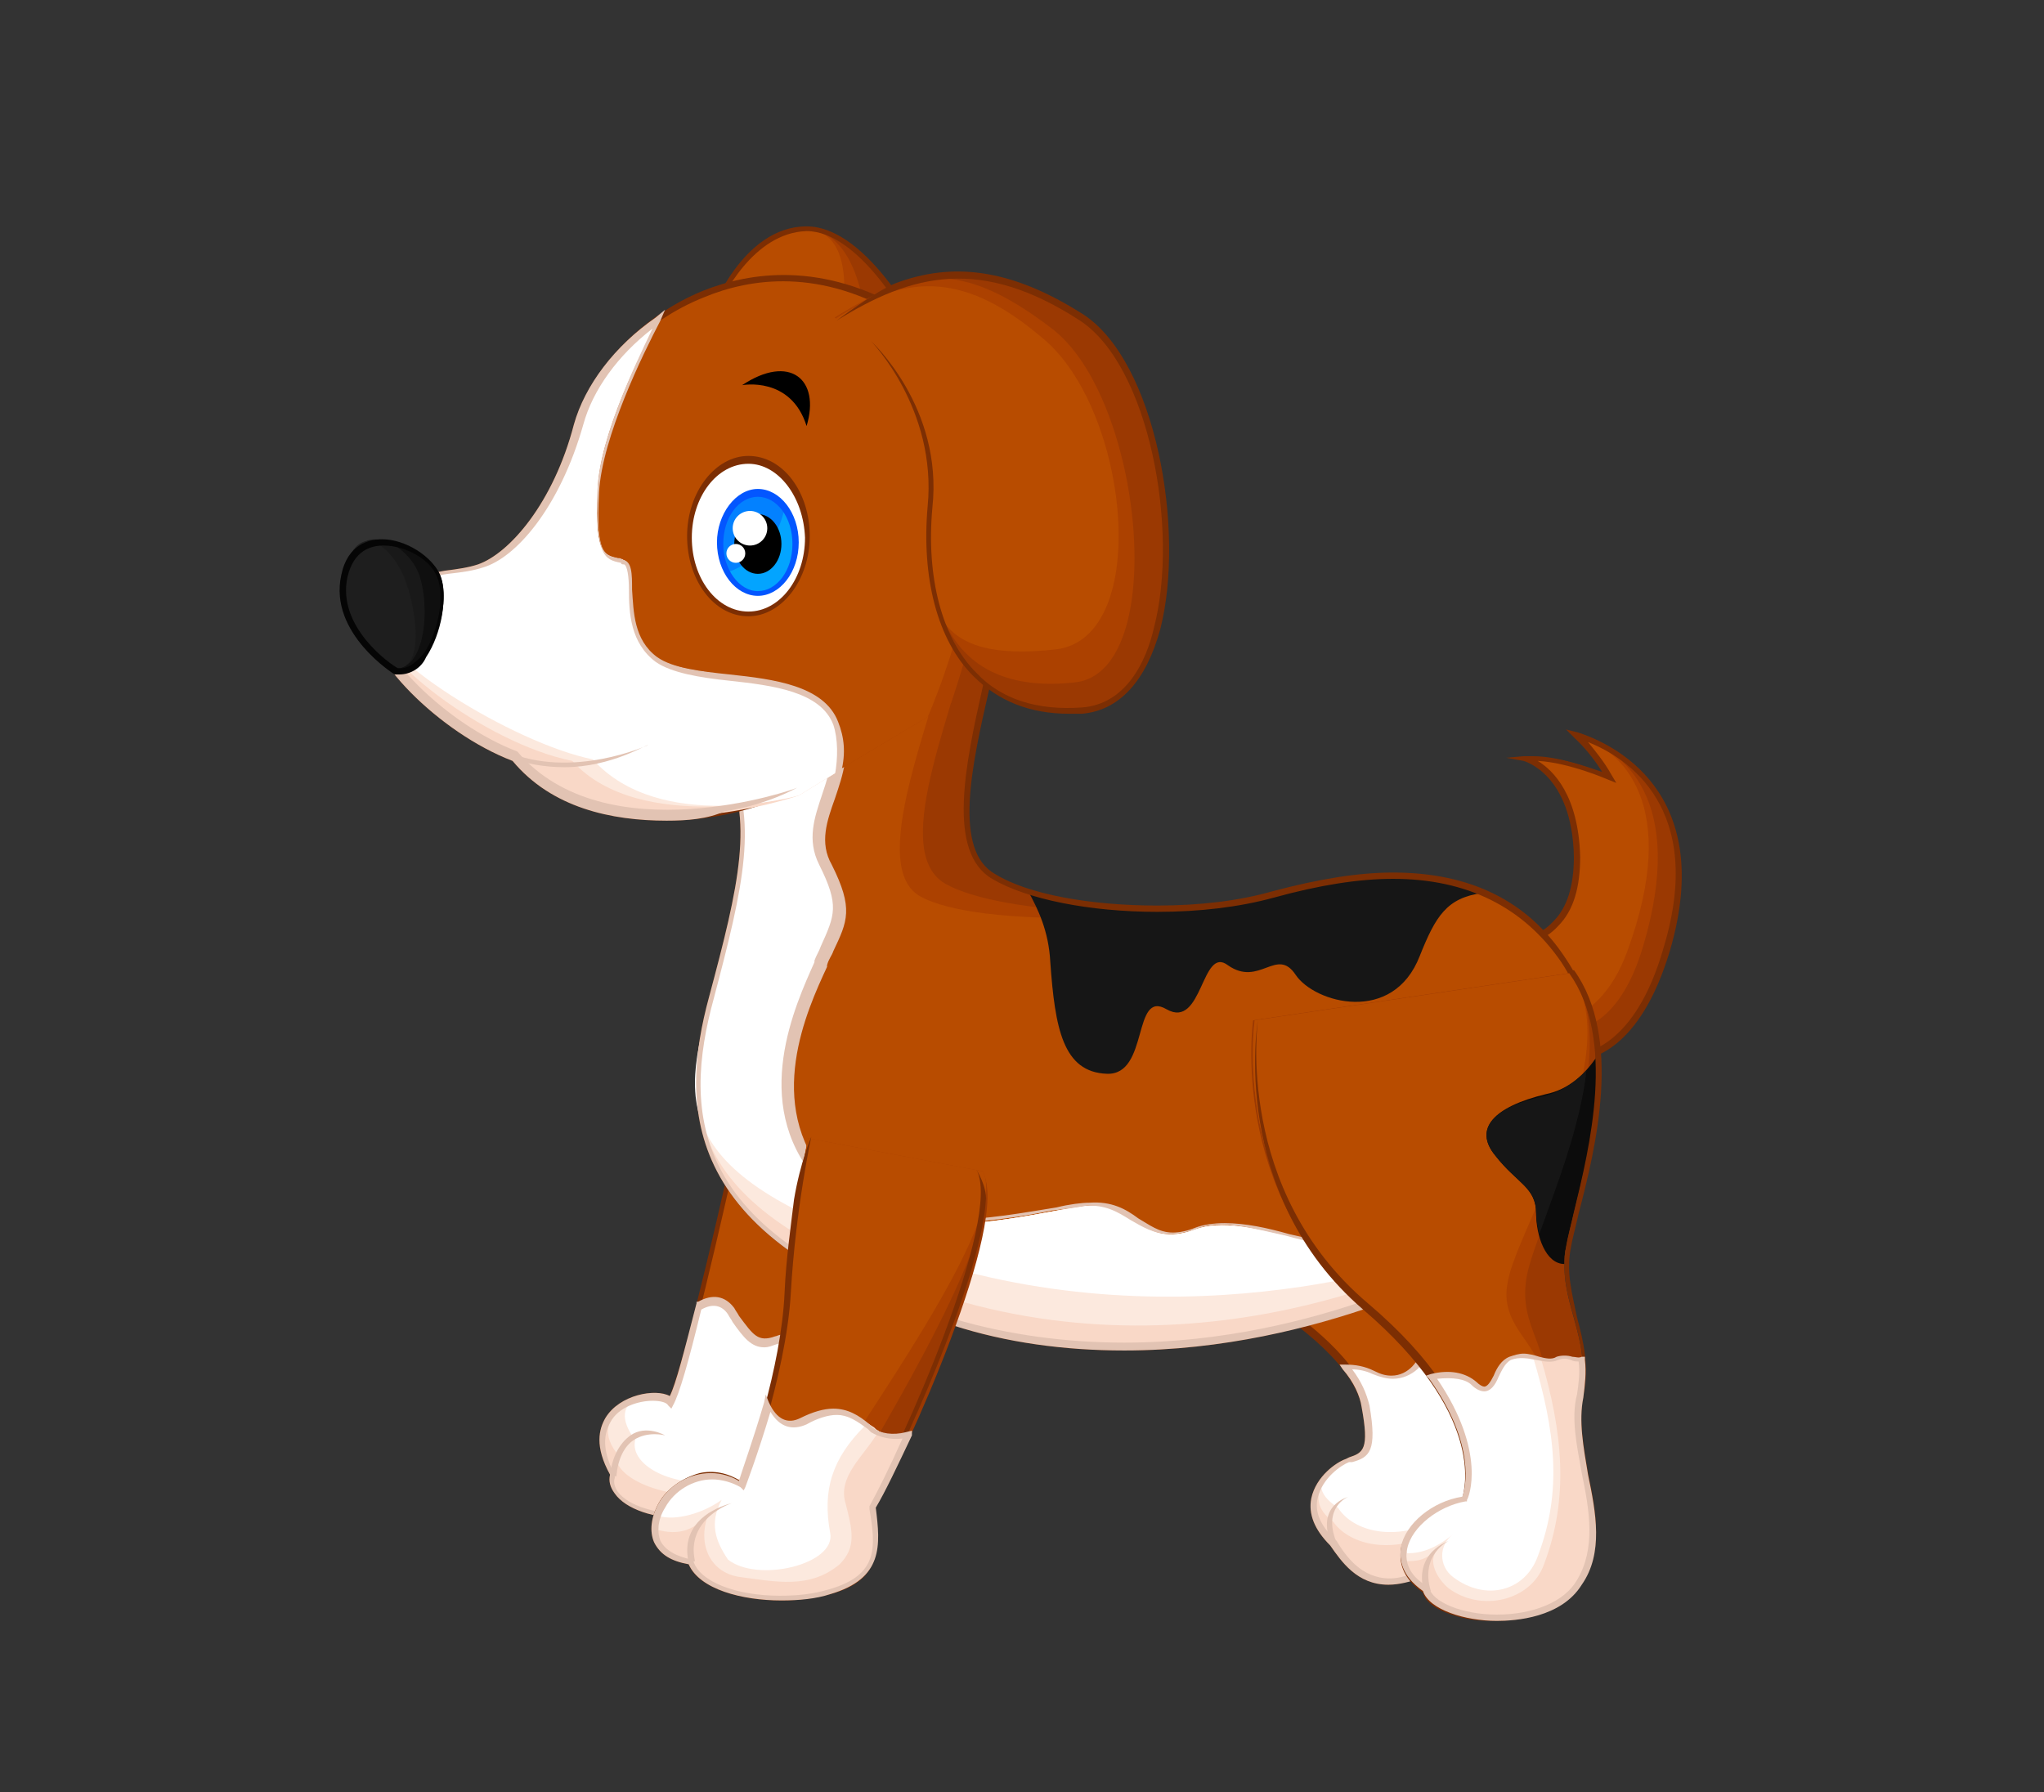 <?xml version="1.0" encoding="utf-8"?>
<!-- Generator: Adobe Illustrator 21.0.2, SVG Export Plug-In . SVG Version: 6.00 Build 0)  -->
<svg version="1.1" id="Слой_1" xmlns="http://www.w3.org/2000/svg" xmlns:xlink="http://www.w3.org/1999/xlink" x="0px" y="0px"
	 viewBox="0 0 130 114" style="enable-background:new 0 0 130 114;" xml:space="preserve">
<rect x="0" y="0" width="130" height="114" fill="#333333" stroke="none"/>
<style type="text/css">
	.st0{fill:#AC4100;}
	.st1{fill:#B84C00;}
	.st2{fill:#7C2E03;}
	.st3{fill:#F9D8C7;}
	.st4{fill:#FCE9DE;}
	.st5{fill:#FFFFFF;}
	.st6{fill:#E2C3B3;}
	.st7{fill:#9B3902;}
	.st8{fill:#161616;}
	.st9{fill:#0C0C0C;}
	.st10{fill:#0F0F0F;}
	.st11{fill:#191919;}
	.st12{fill:#1E1E1E;}
	.st13{fill:#050505;}
	.st14{fill:#03A4FF;}
	.st15{fill:#0381FF;}
	.st16{fill:#0356FF;}
</style>
<g>
	<g>
		<path class="st0" d="M81.4,83.1c0,0,4.9,3.1,5.5,6.2c0.6,3.1-0.1,3.1-1.1,3.5c-1,0.4-3.7,2.6-0.9,5.3c0.8,1.3,2.3,3.4,5.5,2
			c2.1-1,5.5-5.8,3.7-11.5C92.2,82.9,87,78.5,81.4,83.1z"/>
		<path class="st1" d="M81.4,83.1c0,0,4.9,3.1,5.5,6.2c0.6,3.1-0.1,3.1-1.1,3.5c-1,0.4-3.7,2.6-0.9,5.3c0.8,1.3,2.3,3.4,5.5,2
			c2.1-1,5.5-5.8,3.7-11.5C92.2,82.9,87,78.5,81.4,83.1z"/>
		<path class="st2" d="M88.3,100.8L88.3,100.8c-2,0-3-1.5-3.7-2.5c-1-1-1.4-2-1.2-3c0.3-1.4,1.6-2.3,2.2-2.5l0.2-0.1
			c0.9-0.3,1.3-0.5,0.8-3.2c-0.5-3-5.4-6.1-5.4-6.1l-0.2-0.1l0.2-0.2c1.6-1.3,3.2-2,4.8-2c3.9,0,6.9,3.8,8.1,7.5
			c1.8,5.7-1.5,10.7-3.8,11.7C89.7,100.6,89,100.8,88.3,100.8z M81.7,83.1c1,0.7,4.8,3.4,5.4,6.2c0.5,2.9,0,3.3-1.1,3.6L85.8,93
			c-0.5,0.2-1.7,1-2,2.3C83.6,96.2,84,97.1,85,98l0,0c0.6,1,1.6,2.4,3.4,2.4c0.6,0,1.2-0.2,1.9-0.5c2.2-1,5.4-5.8,3.6-11.3
			c-1.2-3.6-4-7.3-7.7-7.3C84.7,81.4,83.2,82,81.7,83.1z"/>
	</g>
	<g>
		<g>
			<path class="st3" d="M94,88.6c-0.5-1.6-1.3-3-2.2-4.2c-0.7,0.2-1.1,0.7-1.2,1.4c-0.1,1.1-1.5,2.5-3.3,1.5
				c-0.6-0.3-1.2-0.4-1.7-0.4c0.6,0.8,1.1,1.6,1.3,2.5c0.6,3.1-0.1,3.1-1.1,3.5c-1,0.4-3.7,2.6-0.9,5.3c0.8,1.3,2.3,3.4,5.5,2
				C92.4,99.2,95.9,94.4,94,88.6z"/>
			<path class="st4" d="M94,88.6c-0.5-1.6-1.3-3-2.2-4.2c-0.7,0.2-1.1,0.7-1.2,1.4c-0.1,1.1-1.5,2.5-3.3,1.5
				c-0.6-0.3-1.2-0.4-1.7-0.4c0.6,0.8,1.1,1.6,1.3,2.5c0.6,3.1-0.1,3.1-1.1,3.5c-1,0.4-3.2,2.3-1,3.9c0.9,1.3,3.4,2.2,6.5,0.7
				C93.4,96.5,95.9,94.4,94,88.6z"/>
			<path class="st5" d="M94,88.6c-0.5-1.6-1.3-3-2.2-4.2c-0.7,0.2-1.1,0.7-1.2,1.4c-0.1,1.1-1.5,2.5-3.3,1.5
				c-0.6-0.3-1.2-0.4-1.7-0.4c0.6,0.8,1.1,1.6,1.3,2.5c0.6,3.1-0.1,3.1-1.1,3.5c-1,0.4-3,1.5-0.7,3c0.8,1.3,3.2,2.3,6.4,0.8
				C93.6,95.8,95.9,94.4,94,88.6z"/>
			<path class="st6" d="M88.3,100.8L88.3,100.8c-2,0-3-1.5-3.7-2.5c-1-1-1.4-2-1.2-3c0.3-1.4,1.6-2.3,2.2-2.5l0.2-0.1
				c0.9-0.3,1.3-0.5,0.8-3.2c-0.1-0.7-0.5-1.6-1.2-2.4l-0.2-0.3l0.4,0c0.6,0,1.2,0.1,1.8,0.4c0.4,0.2,0.7,0.3,1.1,0.3
				c1.1,0,1.8-1,1.9-1.7c0.1-0.8,0.6-1.4,1.3-1.5l0.1,0l0.1,0.1c1,1.2,1.7,2.7,2.2,4.3c1.8,5.7-1.5,10.7-3.8,11.7
				C89.7,100.6,89,100.8,88.3,100.8z M86,87.1c0.6,0.8,0.9,1.5,1.1,2.3c0.5,2.9,0,3.3-1.1,3.6L85.8,93c-0.5,0.2-1.7,1-2,2.3
				C83.6,96.2,84,97.1,85,98l0,0c0.6,1,1.6,2.4,3.4,2.4c0.6,0,1.2-0.2,1.9-0.5c2.2-1,5.4-5.8,3.6-11.3c-0.5-1.5-1.2-2.9-2.1-4.1
				c-0.7,0.2-0.9,0.7-0.9,1.2c-0.1,1-1.1,2-2.3,2c-0.4,0-0.8-0.1-1.3-0.3C86.9,87.2,86.4,87.1,86,87.1z"/>
		</g>
	</g>
	<g>
		<path class="st6" d="M84.7,98.3c-1.1-2.6,1.1-3.1,1.1-3.1c-0.1,0-1.7,0.7-0.8,2.9L84.7,98.3z"/>
	</g>
	<g>
		<path class="st0" d="M46.6,74.1c0,0-2.8,13-3.9,15.1c-0.9-0.9-6.2,0.1-3.7,4.7c-0.4,1.6,2.8,3.2,6.8,2.4c4-0.8,5.5-7.8,6.6-11.5
			c1-3.7,1.5-8.5,1.5-8.5L46.6,74.1z"/>
		<path class="st1" d="M46.6,74.1c0,0-2.8,13-3.9,15.1c-0.9-0.9-6.2,0.1-3.7,4.7c-0.4,1.6,2.8,3.2,6.8,2.4c4-0.8,5.5-7.8,6.6-11.5
			c1-3.7,1.5-8.5,1.5-8.5L46.6,74.1z"/>
		<path class="st2" d="M43.7,96.6L43.7,96.6c-2.1,0-3.9-0.6-4.6-1.6c-0.3-0.4-0.4-0.8-0.3-1.2c-1-1.8-0.7-2.9-0.3-3.6
			c0.9-1.5,3.2-1.9,4.1-1.4c1.1-2.6,3.8-14.7,3.8-14.8l0-0.2l7.7,2.2l0,0.2c0,0-0.5,4.9-1.5,8.5c-0.1,0.3-0.2,0.6-0.2,0.9
			c-1.1,4-2.7,10-6.5,10.7C45.1,96.6,44.4,96.6,43.7,96.6z M41.5,89.1c-0.9,0-2.2,0.4-2.7,1.4c-0.5,0.9-0.4,2,0.3,3.3l0,0.1l0,0.1
			c-0.1,0.3,0,0.6,0.2,0.9c0.7,0.9,2.4,1.4,4.3,1.4l0,0c0.7,0,1.4-0.1,2.1-0.2c3.5-0.7,5.2-6.8,6.2-10.4c0.1-0.3,0.2-0.6,0.2-0.9
			c0.9-3.2,1.4-7.5,1.5-8.3l-7-2c-0.4,1.7-2.9,13-3.9,14.9l-0.1,0.2l-0.2-0.2C42.4,89.2,42,89.1,41.5,89.1z"/>
	</g>
	<g>
		<g>
			<path class="st3" d="M49.3,85.3c-1.3,0.5-1.7-0.3-2.8-1.9c-0.6-0.9-1.4-0.7-2-0.3c-0.7,2.8-1.4,5.3-1.8,6.1
				c-0.9-0.9-6.2,0.1-3.7,4.7c-0.4,1.6,2.8,3.2,6.8,2.4c3.3-0.6,4.9-5.5,5.9-9.2C51.2,86.2,50.2,84.9,49.3,85.3z"/>
			<path class="st4" d="M49.3,85.3c-1.3,0.5-1.7-0.3-2.8-1.9c-0.6-0.9-1.4-0.7-2-0.3c-0.7,2.8-1.4,5.3-1.8,6.1
				c-0.9-0.9-5.6,0.4-3.5,3.2c-0.4,1.6,3.4,3.3,7.4,2.5c3.2-0.6,4.1-4.2,5.2-7.9C51.2,86.2,50.2,84.9,49.3,85.3z"/>
			<path class="st5" d="M49.3,85.3c-1.3,0.5-1.7-0.3-2.8-1.9c-0.6-0.9-1.4-0.7-2-0.3c-0.7,2.8-1.4,5.3-1.8,6.1
				c-0.9-0.9-4.4-0.4-2.3,2.4c-0.4,1.6,2.5,3.3,6.4,2.5c3.2-0.6,3.9-3.3,5-7C51.2,86.2,50.2,84.9,49.3,85.3z"/>
			<path class="st6" d="M43.7,96.6L43.7,96.6c-2.1,0-3.9-0.6-4.6-1.6c-0.3-0.4-0.4-0.8-0.3-1.2c-1-1.8-0.7-2.9-0.3-3.6
				c0.9-1.5,3.2-1.9,4.1-1.4c0.4-0.8,0.9-2.8,1.7-5.9l0-0.1l0.1,0c0.9-0.5,1.7-0.4,2.3,0.4c0.1,0.2,0.2,0.3,0.3,0.5
				c0.9,1.2,1.2,1.7,2.3,1.3c0.1,0,0.2-0.1,0.4-0.1c0.9,0,1.7,1,2.3,1.9l0,0.1l0,0.1c-1.1,4-2.8,8.7-6.1,9.3
				C45.1,96.6,44.4,96.6,43.7,96.6z M41.5,89.1c-0.9,0-2.2,0.4-2.7,1.4c-0.5,0.9-0.4,2,0.3,3.3l0,0.1l0,0.1c-0.1,0.3,0,0.6,0.2,0.9
				c0.7,0.9,2.4,1.4,4.3,1.4l0,0c0.7,0,1.4-0.1,2.1-0.2c3-0.6,4.7-5.1,5.8-9c-0.8-1.2-1.6-1.8-2.1-1.6c-0.3,0.1-0.5,0.2-0.8,0.2
				c-0.8,0-1.3-0.6-2-1.6c-0.1-0.2-0.2-0.3-0.3-0.5c-0.4-0.6-1-0.7-1.7-0.3c-0.8,3.3-1.4,5.4-1.8,6.1l-0.1,0.2l-0.2-0.2
				C42.4,89.2,42,89.1,41.5,89.1z"/>
		</g>
	</g>
	<g>
		<path class="st6" d="M39.2,93.9l-0.4,0c0.1-1.2,0.6-2.1,1.3-2.6c1-0.7,2.2,0,2.2,0c0,0-1.1-0.3-2,0.3C39.7,92,39.3,92.8,39.2,93.9
			z"/>
	</g>
	<g>
		<path class="st7" d="M96.2,59.9c0,0,4.2,0,4.1-5.5c-0.1-5.5-3.3-6.2-3.3-6.2c2.2-0.3,5.4,1.2,5.4,1.2c-0.9-1.6-2-2.6-2-2.6
			c2.8,0.9,8.5,4.1,5.7,13.6c-2.3,7.7-6.5,6.9-6.5,6.9L96.2,59.9z"/>
		<path class="st0" d="M96.2,59.9c0,0,4.2,0,4.1-5.5c-0.1-5.5-3.3-6.2-3.3-6.2c2.2-0.3,5.4,1.2,5.4,1.2c-0.9-1.6-2-2.6-2-2.6
			c2.8,0.9,6.9,4,4.1,13.4c-2.3,7.7-7.1,4.9-7.1,4.9L96.2,59.9z"/>
		<path class="st1" d="M96.2,59.9c0,0,4.2,0,4.1-5.5c-0.1-5.5-3.3-6.2-3.3-6.2c2.2-0.3,5.4,1.2,5.4,1.2c-0.9-1.6-2-2.6-2-2.6
			c2.8,0.9,6.5,4.4,3.1,13.7c-2,5.5-6.1,4.6-6.1,4.6L96.2,59.9z"/>
		<path class="st2" d="M99.9,67.5c-0.3,0-0.4,0-0.4,0l-0.1,0l-3.5-7.7h0.3c0,0,1.5,0,2.6-1.2c0.9-0.9,1.3-2.3,1.3-4.1
			c-0.1-5.3-3.2-6.1-3.2-6.1l-1.1-0.2l1.1-0.1c0.2,0,0.4,0,0.6,0c1.6,0,3.5,0.7,4.4,1c-0.8-1.3-1.7-2.1-1.7-2.1l-0.6-0.6l0.8,0.2
			c2.1,0.7,8.8,3.7,5.8,13.9C104.3,66.8,101.2,67.5,99.9,67.5z M99.6,67.1c0.1,0,0.1,0,0.3,0c0.9,0,4.1-0.5,5.9-6.8
			c2.7-8.9-2.3-12.1-4.8-13.1c0.4,0.5,1,1.2,1.5,2.1l0.3,0.5l-0.5-0.2c0,0-2.5-1.1-4.5-1.2c1,0.6,2.6,2.2,2.7,6.1
			c0,1.9-0.4,3.4-1.4,4.4c-0.9,1-2.1,1.2-2.6,1.3L99.6,67.1z"/>
	</g>
	<g>
		<path class="st7" d="M45.2,20.1c0,0,2-5.5,6-5.5c4,0,7.5,7.3,7.5,7.3L45.2,20.1z"/>
		<path class="st0" d="M45.2,20.1c0,0,2-5.5,6-5.5c4,0,4,7.5,4,7.5L45.2,20.1z"/>
		<path class="st1" d="M45.2,20.1c0,0,2-5.5,6-5.5c4,0,2,7.5,2,7.5L45.2,20.1z"/>
		<path class="st2" d="M59,22.1L45,20.3l0.1-0.2c0.1-0.2,2.1-5.7,6.2-5.7c4,0,7.5,7.1,7.6,7.4L59,22.1z M45.5,19.9l12.9,1.7
			c-0.7-1.4-3.8-6.9-7.1-6.9C47.9,14.8,45.9,18.9,45.5,19.9z"/>
	</g>
	<g>
		<path class="st7" d="M94,79.9c0,0-16,9.5-33.4,4.3C43.2,79,43.3,70.5,45.2,63.5c1.9-6.9,3-11.3,0.9-15.4
			c-2.1-4,18.2-13.9,17.4-8.6c-0.8,5.3-4,14.1-0.4,16.3c3.7,2.1,12,2.7,17.8,1.2c5.8-1.6,13.9-2.7,18.5,4.2
			C104.1,68.2,98,77.2,94,79.9z"/>
		<path class="st0" d="M94,79.9c0,0-16,9.5-33.4,4.3C43.2,79,43.3,70.5,45.2,63.5c1.9-6.9,3-11.3,0.9-15.4
			c-2.1-4,16.5-14.2,15.8-8.9c-0.8,5.3-5.5,14.8-1.8,17c3.7,2.1,15.1,2.4,20.9,0.8c5.8-1.6,13.9-2.7,18.5,4.2
			C104.1,68.2,98,77.2,94,79.9z"/>
		<path class="st1" d="M94,79.9c0,0-16,9.5-33.4,4.3C43.2,79,43.3,70.5,45.2,63.5c1.9-6.9,3-11.3,0.9-15.4
			c-2.1-4,15.5-14.4,14.7-9.1c-0.8,5.3-5.9,15.9-2.3,18c3.7,2.1,16.6,1.6,22.4,0c5.8-1.6,13.9-2.7,18.5,4.2
			C104.1,68.2,98,77.2,94,79.9z"/>
		<g>
			<g>
				<path class="st8" d="M70.4,68.3c2.7,0.1,1.6-5.4,3.8-4.1c2.3,1.3,2.2-4.1,3.9-2.8c2,1.4,3.1-1.2,4.3,0.6
					c1.2,1.8,6.2,3.2,7.9-1.2c1-2.5,1.7-3.7,4-4c-4.3-1.9-9.4-1-13.5,0.1c-4.8,1.3-11.3,1.1-15.4-0.2c0.6,1.1,1.3,2.5,1.4,4.5
					C67.1,65.4,67.6,68.2,70.4,68.3z"/>
			</g>
		</g>
		<path class="st2" d="M71.5,85.9c-3.8,0-7.5-0.5-10.9-1.6c-17.4-5.2-17.4-13.9-15.5-20.9c1.9-7.1,2.9-11.3,0.9-15.2
			c-0.3-0.6-0.2-1.3,0.3-2.1c2.2-3.6,11.6-8.3,15.5-8.3c0.8,0,1.4,0.2,1.7,0.6c0.3,0.3,0.3,0.7,0.3,1.2c-0.2,1.3-0.5,2.8-0.9,4.3
			c-1.1,4.8-2.3,10.2,0.4,11.7c2.1,1.3,6.1,2,10.3,2c2.7,0,5.2-0.3,7.3-0.9c3-0.8,5.5-1.2,7.7-1.2c4.9,0,8.6,1.8,11,5.5
			c4.6,6.8-1.1,15.9-5.5,18.9C94,80.1,84.1,85.9,71.5,85.9z M61.7,38.2c-3.8,0-13.1,4.6-15.2,8.1c-0.4,0.7-0.5,1.3-0.3,1.7
			c2.1,4.1,1.1,8.3-0.8,15.5c-2,7.3-1.7,15.4,15.3,20.4c3.4,1,7.1,1.5,10.8,1.5c12.5,0,22.3-5.7,22.4-5.8c4.2-2.9,9.8-11.8,5.4-18.4
			c-2.4-3.5-6-5.3-10.7-5.3c-2.2,0-4.7,0.4-7.6,1.2c-2.2,0.6-4.7,0.9-7.4,0.9c-4.3,0-8.3-0.8-10.5-2.1c-2.9-1.7-1.7-7.3-0.6-12.2
			c0.3-1.6,0.7-3,0.9-4.3c0.1-0.4,0-0.7-0.2-0.9C62.9,38.4,62.4,38.2,61.7,38.2z"/>
	</g>
	<g>
		<g>
			<path class="st3" d="M76,78.2c-3.4,1.3-3.8-1.8-6.9-1.5c-3,0.3-12.8,3.3-16.9-1.6c-4.1-4.9-1.2-11,0-13.7
				c1.2-2.7,1.8-3.2,0.3-6.2c-1.5-3.1,2-5.6,0.6-9.3c-0.6-1.5-2.1-2.1-3.9-2.5c-2.3,1.7-3.7,3.5-3.1,4.7c2.1,4,1,8.4-0.9,15.4
				c-1.9,6.9-2,15.5,15.4,20.7C78,89.4,94,79.9,94,79.9c1.7-1.2,3.8-3.5,5.3-6.3c-3.8,1.4-8.8,4.3-11.3,5.3
				C84.6,80.3,79.4,77,76,78.2z"/>
			<path class="st4" d="M76,78.2c-3.4,1.3-3.8-1.8-6.9-1.5c-3,0.3-12.8,3.3-16.9-1.6c-4.1-4.9-1.2-11,0-13.7
				c1.2-2.7,1.8-3.2,0.3-6.2c-1.5-3.1,2-5.6,0.6-9.3c-0.6-1.5-2.1-2.1-3.9-2.5c-2.3,1.7-3.7,3.5-3.1,4.7c2.1,4,1,8.4-0.9,15.4
				c-1.9,6.9-2.1,13.9,15.3,19.1c17.4,5.2,32.3-3.1,32.3-3.1c1.7-1.2,5.1-3,6.5-5.8c-3.8,1.4-8.8,4.3-11.3,5.3
				C84.6,80.3,79.4,77,76,78.2z"/>
			<path class="st5" d="M76,78.2c-3.4,1.3-3.8-1.8-6.9-1.5c-3,0.3-12.8,3.3-16.9-1.6c-4.1-4.9-1.2-11,0-13.7
				c1.2-2.7,1.8-3.2,0.3-6.2c-1.5-3.1,2-5.6,0.6-9.3c-0.6-1.5-2.1-2.1-3.9-2.5c-2.3,1.7-3.7,3.5-3.1,4.7c2.1,4,1,8.4-0.9,15.4
				c-1.9,6.9-2.9,11.7,14.5,16.9c17.4,5.2,33-1,33-1c1.7-1.2,5.1-3,6.5-5.8c-3.8,1.4-8.8,4.3-11.3,5.3C84.6,80.3,79.4,77,76,78.2z"
				/>
			<path class="st6" d="M71.5,85.9c-3.8,0-7.5-0.5-10.9-1.6c-17.4-5.2-17.4-13.9-15.5-20.9c1.9-7.1,2.9-11.3,0.9-15.2
				c-0.8-1.5,1.3-3.5,3.1-4.9l0.1-0.1l0.1,0c1.5,0.3,3.4,0.9,4.1,2.6c0.8,1.9,0.2,3.5-0.3,5c-0.5,1.4-1,2.8-0.2,4.2
				c1.4,2.8,1,3.6,0.1,5.5c-0.1,0.3-0.3,0.5-0.4,0.9l0,0.1c-1.3,2.8-4,8.7,0,13.4c1.5,1.8,4,2.7,7.5,2.7c2.6,0,5.2-0.5,7.1-0.8
				c0.8-0.2,1.6-0.3,2.1-0.3c1.4-0.1,2.3,0.4,3.1,1c0.7,0.4,1.3,0.9,2.2,0.9c0.4,0,0.9-0.1,1.4-0.3c0.5-0.2,1.2-0.3,1.9-0.3
				c1.3,0,2.7,0.3,4.1,0.7c1.4,0.3,2.8,0.7,4.1,0.7c0.7,0,1.3-0.1,1.9-0.3c1-0.4,2.4-1.1,4-1.9c2.4-1.2,5.1-2.6,7.4-3.4l0.5-0.2
				l-0.2,0.4c-1.4,2.6-3.4,5.1-5.3,6.4C94,80.1,84.1,85.9,71.5,85.9z M49.2,43.6c-2.4,1.8-3.5,3.4-3,4.4c2.1,4.1,1.1,8.3-0.8,15.5
				c-2,7.3-1.7,15.4,15.3,20.4c3.4,1,7.1,1.5,10.8,1.5c12.5,0,22.3-5.7,22.4-5.8c1.4-0.9,3.4-3,5-5.8c-2.1,0.8-4.6,2.1-6.9,3.2
				c-1.6,0.8-3,1.5-4,1.9c-0.6,0.2-1.3,0.4-2,0.4c-1.3,0-2.8-0.3-4.2-0.7c-1.4-0.3-2.8-0.7-4.1-0.7c-0.7,0-1.2,0.1-1.7,0.3
				c-0.6,0.2-1.1,0.3-1.6,0.3c-1,0-1.8-0.5-2.5-0.9c-0.8-0.5-1.6-1-2.9-0.9c-0.5,0.1-1.2,0.2-2.1,0.3c-1.9,0.4-4.6,0.8-7.2,0.8
				c-3.6,0-6.2-0.9-7.8-2.8c-4.2-4.9-1.3-11.1-0.1-13.8l0-0.1c0.1-0.3,0.3-0.6,0.4-0.9c0.9-2,1.2-2.6-0.1-5.2
				c-0.8-1.6-0.3-3,0.2-4.5c0.5-1.5,1-3,0.3-4.8C52.5,44.8,51.3,44.1,49.2,43.6z"/>
		</g>
	</g>
	<g>
		<path class="st7" d="M62.5,74.6l-11.1-2.1c0,0-1,4.5-1.3,9.9c-0.3,5.4-2.9,12.3-2.9,12.3c-1.6-1.3-4.1-0.6-5.1,1.2
			c-1,1.8-0.3,3.3,1.9,3.6c0.7,2.1,5.5,2.8,8.8,1.9c3.3-0.9,3.1-2.9,2.8-5.4C57.6,92.5,64.3,77.7,62.5,74.6z"/>
		<path class="st0" d="M62.5,74.5l-11.1-2.1c0,0-1,4.5-1.3,9.9c-0.3,5.4-2.9,12.3-2.9,12.3c-1.6-1.3-4.1-0.6-5.1,1.2
			c-1,1.8-0.3,3.3,1.9,3.6c0.7,2.1,4.4,2.2,7.8,1.3c3.3-0.9,2.4-3.6,2.1-6C55.9,91.1,64.3,77.6,62.5,74.5z"/>
		<path class="st1" d="M62.5,74.5l-11.1-2.1c0,0-1,4.5-1.3,9.9c-0.3,5.4-2.9,12.3-2.9,12.3c-1.6-1.3-4.1-0.6-5.1,1.2
			c-1,1.8-0.3,3.3,1.9,3.6c0.7,2.1,4.4,2.2,7.8,1.3c3.3-0.9,0.8-3.6,0.5-6C54.2,91.1,64.3,77.6,62.5,74.5z"/>
		<path class="st2" d="M49.7,101.8c-2.7,0-5.3-0.8-5.9-2.3c-1.1-0.2-1.8-0.6-2.2-1.4c-0.3-0.7-0.2-1.6,0.3-2.5
			c0.5-0.9,1.5-1.6,2.6-1.9c0.9-0.2,1.8,0,2.6,0.5c0.5-1.2,2.6-7.2,2.8-12c0.1-2.2,0.4-4.2,0.6-5.9c0.4-2.4,1.1-4,1.1-4
			c0,0-1,4.6-1.3,9.9c-0.3,5.4-2.9,12.3-2.9,12.3l-0.1,0.2l-0.2-0.2c-0.7-0.5-1.6-0.7-2.5-0.5c-1,0.2-1.9,0.8-2.4,1.7
			c-0.5,0.8-0.5,1.6-0.3,2.1c0.3,0.6,1,1,2,1.2l0.1,0l0,0.1c0.7,2,5.4,2.7,8.6,1.8c3.2-0.9,3-2.7,2.6-5.1l0-0.1l0-0.1
			c2.1-3.5,8.6-18.2,6.9-21.2c0,0,0.7,1.1,0.6,2c-0.4,5.3-5.6,16.5-7.2,19.3c0.3,2.4,0.5,4.5-2.9,5.5
			C51.9,101.7,50.8,101.8,49.7,101.8z"/>
	</g>
	<g>
		<g>
			<path class="st3" d="M55.6,90.9c-1.4-0.9-2.2-1.7-4.5-0.5c-1.1,0.6-1.9-0.2-2.3-1.1c-0.8,3-1.7,5.3-1.7,5.3
				c-1.6-1.3-4.1-0.6-5.1,1.2c-1,1.8-0.3,3.3,1.9,3.6c0.7,2.1,5.5,2.8,8.8,1.9c3.3-0.9,3.1-2.9,2.8-5.4c0.5-0.9,1.4-2.6,2.3-4.6
				C57.1,91.4,56.3,91.3,55.6,90.9z"/>
			<path class="st4" d="M45.1,96.2c-0.8,1.9,0,3.8,1.9,4.1c2.3,0.3,4.5,0.8,6.4-0.8c1.1-1.1,0.8-2.2,0.4-3.8
				c-0.6-1.8,1.2-3.1,2.1-4.7c-0.1,0-0.2-0.1-0.3-0.2c-1.4-0.9-2.2-1.7-4.5-0.5c-1.1,0.6-1.9-0.2-2.3-1.1c-0.8,3-1.7,5.3-1.7,5.3
				c-1.6-1.3-4.1-0.6-5.1,1.2c-0.3,0.5-0.4,1-0.5,1.5C42.9,97.7,44.1,97.5,45.1,96.2z"/>
			<path class="st5" d="M45.9,95.4c-0.8,1.5-0.4,2.6,0.4,3.8c1.9,1.5,6.9,0.3,6.5-1.7c-0.5-2.7,0.1-4.7,2.2-6.8
				c-1-0.6-2-1.2-3.8-0.3c-1.1,0.6-1.9-0.2-2.3-1.1c-0.8,3-1.7,5.3-1.7,5.3c-1.6-1.3-4.1-0.6-5.1,1.2c-0.1,0.2-0.2,0.4-0.3,0.6
				C43,96.8,44.8,96.2,45.9,95.4z"/>
			<path class="st6" d="M49.7,101.8c-2.5,0-5.2-0.7-5.9-2.3c-1.1-0.2-1.8-0.6-2.2-1.4c-0.3-0.7-0.2-1.6,0.3-2.5
				c0.7-1.2,2-1.9,3.3-1.9c0.7,0,1.3,0.2,1.8,0.5c0.2-0.7,0.9-2.6,1.6-5l0.1-0.5l0.2,0.5c0.5,1.1,1.2,1.4,2,1
				c0.8-0.4,1.5-0.6,2.1-0.6c0.9,0,1.6,0.4,2.3,1l0.2,0.2c0.5,0.4,1.3,0.5,2.1,0.3l0.4-0.1L58,91.3c-0.9,1.9-1.7,3.6-2.3,4.6
				c0.3,2.4,0.5,4.5-2.9,5.5C51.9,101.7,50.8,101.8,49.7,101.8z M45.3,94.1c-1.2,0-2.4,0.7-3,1.8c-0.5,0.8-0.5,1.6-0.3,2.1
				c0.3,0.6,1,1,2,1.2l0.1,0l0,0.1c0.4,1.3,2.7,2.2,5.5,2.2c1.1,0,2.1-0.1,3.1-0.4c3.2-0.9,3-2.7,2.6-5.1l0-0.1l0-0.1
				c0.5-0.9,1.3-2.5,2.1-4.3c-0.8,0.1-1.5-0.1-2-0.4l-0.2-0.2C54.5,90.4,54,90,53.2,90c-0.5,0-1.2,0.2-1.9,0.6
				c-0.9,0.4-1.7,0.2-2.3-0.8c-0.8,2.7-1.6,4.8-1.6,4.8l-0.1,0.2l-0.2-0.2C46.6,94.3,45.9,94.1,45.3,94.1z"/>
		</g>
	</g>
	<g>
		<path class="st6" d="M43.8,99.4c-0.7-3.1,2.8-3.8,2.8-3.8c-0.1,0-3,1-2.4,3.7L43.8,99.4z"/>
	</g>
	<g>
		<path class="st7" d="M100.5,88.7c0.8-3.7-1.5-5.9-0.9-9.3c0.6-3.4,3.9-12.4,0.2-17.5l-20.1,3c0,0-1.6,10.9,7,18.2
			c8.6,7.3,6.3,12.3,6.3,12.3c-2.8,0.4-5.7,3.7-2.5,5.7c0.4,2,7.6,3,9.8-0.5C102.7,97.1,99.8,92.4,100.5,88.7z"/>
		<path class="st0" d="M98.1,89.3c0.8-3.7-1.6-4.7-1-8.1c0.6-3.4,6.5-14.2,2.8-19.3l-20.1,3c0,0-1.6,10.9,7,18.2
			c8.6,7.3,6.3,12.3,6.3,12.3c-2.8,0.4-5.7,3.7-2.5,5.7c0.4,2,6.8,2.5,9-1C101.9,96.6,97.3,92.9,98.1,89.3z"/>
		<path class="st1" d="M98.1,89.3c0.8-3.7-2.9-4.4-2.2-7.8c0.6-3.4,7.7-14.5,4-19.6l-20.1,3c0,0-1.6,10.9,7,18.2
			c8.6,7.3,6.3,12.3,6.3,12.3c-2.8,0.4-5.7,3.7-2.5,5.7c0.4,2,6.8,2.5,9-1C101.9,96.6,97.3,92.9,98.1,89.3z"/>
		<g>
			<g>
				<path class="st9" d="M98.3,69.6c-3.3,0.8-4.6,2.2-3.2,3.9c1.4,1.8,2.6,2,2.6,3.7c0,1.4,0.6,3.2,1.8,3.2c0-0.3,0-0.7,0.1-1
					c0.4-2.4,2.2-7.5,1.9-12.1C100.8,68.3,99.8,69.3,98.3,69.6z"/>
			</g>
		</g>
		<path class="st2" d="M95.2,103.1c-0.6,0-1.1,0-1.7-0.1c-1.6-0.3-2.8-0.9-3-1.7c-1.4-1-1.5-2-1.4-2.8c0.3-1.5,2-2.9,3.9-3.2
			c0.2-0.7,1.4-5.4-6.3-12C78.1,75.9,80,64.9,80,64.9c0,0.1-1.5,10.8,7,18c8.6,7.3,6.5,12.3,6.4,12.5l0,0.1l-0.1,0
			c-1.7,0.3-3.4,1.6-3.7,3c-0.2,0.9,0.2,1.8,1.3,2.4l0.1,0l0,0.1c0.1,0.7,1.2,1.3,2.7,1.5c2.4,0.4,5.5-0.1,6.8-2.1
			c1.2-2,0.8-4.4,0.3-6.8c-0.3-1.7-0.7-3.5-0.3-5c0.4-1.8,0-3.3-0.4-4.8c-0.4-1.4-0.8-2.8-0.5-4.5c0.1-0.6,0.3-1.3,0.5-2.2
			c1-4.1,2.7-11-0.3-15.2l0.3-0.2c3.1,4.3,1.4,11.3,0.3,15.5c-0.2,0.9-0.4,1.6-0.5,2.2c-0.3,1.6,0.1,2.9,0.4,4.4
			c0.4,1.5,0.8,3.1,0.4,5c-0.3,1.5,0,3.1,0.3,4.9c0.5,2.4,1,5-0.4,7C99.6,102.4,97.3,103.1,95.2,103.1z"/>
	</g>
	<g>
		<g>
			<path class="st3" d="M100.5,88.7c0.2-0.8,0.2-1.6,0.1-2.3c-0.5,0.1-1-0.2-1.5,0c-0.9,0.4-1.8-0.6-3,0c-1.1,0.6-1,2.8-2.3,1.7
				c-0.8-0.7-2-0.6-2.7-0.5c3.4,4.8,2,7.8,2,7.8c-2.8,0.4-5.7,3.7-2.5,5.7c0.4,2,7.6,3,9.8-0.5C102.7,97.1,99.8,92.4,100.5,88.7z"/>
			<path class="st4" d="M91.6,98.4c-0.9,0.7-0.3,1.9,0.5,2.6c2.1,1.6,5.3,0.8,6.1-1.5c1.6-4.2,1.2-8.4-0.2-13.1
				c-0.6-0.1-1.2-0.4-1.9,0c-1.1,0.6-1,2.8-2.3,1.7c-0.8-0.7-2-0.6-2.7-0.5c3.4,4.8,2,7.8,2,7.8c-2.3,0.4-4.3,2.5-3.8,3.9
				C90.2,99.3,90.6,99.3,91.6,98.4z"/>
			<path class="st5" d="M92.4,97.6c-0.9,0.7-0.9,2,0,2.7c2.1,1.6,4.6,0.9,5.4-1.3c1.6-4.2,1.1-8-0.3-12.7c-0.6-0.1-0.6-0.2-1.3,0.1
				c-1.1,0.6-1,2.8-2.3,1.7c-0.8-0.7-2-0.6-2.7-0.5c3.4,4.8,2,7.8,2,7.8c-2.3,0.4-4.1,2-3.7,3.4C90.4,98.8,91.3,98.5,92.4,97.6z"/>
			<path class="st6" d="M95.2,103.1L95.2,103.1c-2,0-4.3-0.7-4.7-1.9c-1.4-1-1.5-2-1.4-2.8c0.3-1.5,2-2.9,3.9-3.2
				c0.2-0.5,0.9-3.3-2.1-7.5l-0.2-0.2l0.3-0.1c1.2-0.3,2.2-0.1,2.9,0.5c0.2,0.2,0.4,0.3,0.5,0.3c0.2,0,0.4-0.3,0.6-0.7
				c0.2-0.5,0.5-1,1-1.2c0.3-0.1,0.6-0.2,0.9-0.2c0.3,0,0.7,0.1,1,0.2c0.4,0.1,0.8,0.2,1.1,0c0.3-0.1,0.7-0.1,1,0
				c0.2,0,0.4,0.1,0.6,0l0.2,0l0,0.2c0.1,0.8,0,1.6-0.1,2.4c-0.3,1.5,0,3.1,0.3,4.9c0.5,2.4,1,5-0.4,7
				C99.3,102.9,96.4,103.1,95.2,103.1z M91.4,87.7c3.2,4.7,2,7.6,1.9,7.7l0,0.1l-0.1,0c-1.7,0.3-3.4,1.6-3.7,3
				c-0.2,0.9,0.2,1.8,1.3,2.4l0.1,0l0,0.1c0.2,0.9,2.1,1.7,4.3,1.7c2.3,0,4.3-0.8,5.1-2.2c1.2-2,0.8-4.4,0.3-6.8
				c-0.3-1.7-0.7-3.5-0.3-5c0.1-0.7,0.2-1.4,0.1-2.1c-0.2,0-0.3,0-0.5-0.1c-0.3-0.1-0.5-0.1-0.8,0c-0.4,0.2-0.9,0.1-1.4,0
				c-0.5-0.1-1.1-0.2-1.6,0c-0.4,0.2-0.6,0.7-0.8,1.1c-0.2,0.5-0.5,0.9-0.9,0.9c-0.2,0-0.5-0.1-0.8-0.4
				C93.2,87.7,92.4,87.6,91.4,87.7z"/>
		</g>
	</g>
	<g>
		<path class="st6" d="M90.6,101.4c-0.8-2.7,1.6-3.4,1.6-3.4c-0.1,0-1.9,0.9-1.2,3.2L90.6,101.4z"/>
	</g>
	<g>
		<path class="st7" d="M57.7,20c-9.9-6-19.3,1-20.9,7c-1.4,5.1-4.2,8.3-6.2,9c-2.1,0.7-6.6,0.4-6.9,3c-0.3,2.6,4.5,7.4,9.1,9.1
			c5.7,6.8,18,2.4,18,2.4l12-7.5C62.8,43.1,67.6,26,57.7,20z"/>
		<path class="st0" d="M57.7,20c-9.9-6-19.3,1-20.9,7c-1.4,5.1-4.2,8.3-6.2,9c-2.1,0.7-6.6,0.4-6.9,3c-0.3,2.6,4.5,7.4,9.1,9.1
			c5.7,6.8,18,2.4,18,2.4l9.7-5.8C60.4,44.8,67.6,26,57.7,20z"/>
		<path class="st1" d="M57.7,20c-9.9-6-19.3,1-20.9,7c-1.4,5.1-4.2,8.3-6.2,9c-2.1,0.7-6.6,0.4-6.9,3c-0.3,2.6,4.5,7.4,9.1,9.1
			c5.7,6.8,18,2.4,18,2.4l8.2-4.9C59,45.7,67.6,26,57.7,20z"/>
		<path class="st2" d="M42.4,52.2c-3.5,0-7.3-0.8-9.8-3.8c-4.7-1.8-9.5-6.7-9.2-9.3c0.2-2,2.7-2.4,4.9-2.8c0.8-0.1,1.5-0.2,2.1-0.4
			c2-0.7,4.8-3.9,6.1-8.9c1-3.5,4.3-6.9,8.2-8.5c3-1.2,7.6-1.9,13,1.3c9.9,6,5.3,23.2,5.2,23.4l-0.4-0.1c0-0.2,4.6-17.1-5.1-22.9
			c-5.2-3.2-9.7-2.5-12.6-1.3c-3.8,1.5-7.1,4.8-8,8.2c-1.5,5.3-4.3,8.5-6.4,9.1c-0.6,0.2-1.3,0.3-2.2,0.4c-2.1,0.3-4.4,0.7-4.6,2.4
			c-0.3,2.4,4.5,7.2,9,8.9l0,0l0,0c5.6,6.6,17.7,2.4,17.8,2.3C50.7,50.4,46.9,52.2,42.4,52.2z"/>
	</g>
	<g>
		<g>
			<path class="st3" d="M53.1,45.9c-1.4-3.7-8.9-2.3-11.4-4.1c-2.5-1.8-1.1-5.9-2.1-6.2c-1.1-0.3-1.8,0-1.6-4.4
				c0.1-3.5,2.8-8.9,3.9-10.9c-2.6,1.8-4.4,4.4-5.1,6.7c-1.4,5.1-4.2,8.3-6.2,9c-2.1,0.7-6.6,0.4-6.9,3c-0.3,2.6,4.5,7.4,9.1,9.1
				c5.7,6.8,18,2.5,18,2.5l2.6-1.6C53.5,48.1,53.6,47.1,53.1,45.9z"/>
			<path class="st4" d="M53.1,45.9c-1.4-3.7-8.9-2.3-11.4-4.1c-2.5-1.8-1.1-5.9-2.1-6.2c-1.1-0.3-1.8,0-1.6-4.4
				c0.1-3.5,2.8-8.9,3.9-10.9c-2.6,1.8-4.4,4.4-5.1,6.7c-1.4,5.1-4.2,8.3-6.2,9c-2.1,0.7-6.6,0.4-6.9,3c-0.3,2.6,7.2,8.3,12.7,9.4
				c4.3,4.8,14.4,2.2,14.4,2.2l2.6-1.6C53.5,48.1,53.6,47.1,53.1,45.9z"/>
			<path class="st5" d="M53.1,45.9c-1.4-3.7-8.9-2.3-11.4-4.1c-2.5-1.8-1.1-5.9-2.1-6.2c-1.1-0.3-1.8,0-1.6-4.4
				c0.1-3.5,2.8-8.9,3.9-10.9c-2.6,1.8-4.4,4.4-5.1,6.7c-1.4,5.1-4.2,8.3-6.2,9c-2.1,0.7-6.6,0.4-6.9,3c-0.3,2.6,9,8.3,14,9.3
				c4.3,4.8,13.1,2.3,13.1,2.3l2.6-1.6C53.5,48.1,53.6,47.1,53.1,45.9z"/>
			<path class="st6" d="M42.4,52.2c-3.5,0-7.3-0.8-9.8-3.8c-4.7-1.8-9.5-6.7-9.2-9.3c0.2-2,2.7-2.4,4.9-2.8c0.8-0.1,1.5-0.2,2.1-0.4
				c2-0.7,4.8-3.9,6.1-8.9c0.7-2.5,2.6-5,5.2-6.8l0.6-0.5L42,20.4c-1.1,2.1-3.7,7.4-3.9,10.9c-0.2,3.9,0.3,4,1.2,4.2
				c0.1,0,0.2,0,0.3,0.1c0.6,0.1,0.6,0.9,0.6,1.9c0.1,1.4,0.1,3.2,1.6,4.3c1,0.7,2.7,0.9,4.6,1.1c2.8,0.3,6,0.7,6.9,3
				c0.4,1,0.5,2,0.2,3.2l-0.4,0.2c0.2-1.1,0.2-2.3-0.1-3.2c-0.8-2.1-3.8-2.5-6.6-2.8c-1.9-0.2-3.7-0.5-4.7-1.2
				c-1.6-1.2-1.7-3.1-1.7-4.6c0-0.8-0.1-1.5-0.3-1.6c-0.1,0-0.2,0-0.2-0.1c-1.1-0.2-1.6-0.5-1.5-4.6c0.1-3.2,2.3-7.8,3.5-10.3
				c-2.2,1.7-3.8,3.9-4.4,6.1c-1.5,5.3-4.3,8.5-6.4,9.1c-0.6,0.2-1.3,0.3-2.2,0.4c-2.1,0.3-4.4,0.7-4.6,2.4c-0.3,2.4,4.5,7.2,9,8.9
				l0,0l0,0c5.6,6.6,17.7,2.4,17.8,2.3c0,0-1.9,1.1-4.6,1.5C45,52.1,43.7,52.2,42.4,52.2z"/>
		</g>
	</g>
	<g>
		<path class="st6" d="M35.9,48.8c-1.2,0-2.5-0.2-3.8-0.7l0.1-0.3c4.2,1.8,9-0.4,9-0.4C41.2,47.3,38.9,48.8,35.9,48.8z"/>
	</g>
	<g>
		<path class="st10" d="M25.3,42.7c0,0-4.1-2.5-3.3-6.1c0.8-3.7,5.2-1.9,6,0C28.8,38.5,27.3,43,25.3,42.7z"/>
		<path class="st11" d="M25,42.5c0,0-3.9-2.3-3.1-6c0.8-3.7,3.9-2,4.7-0.1C27.4,38.4,27.1,42.8,25,42.5z"/>
		<path class="st12" d="M25,42.5c0,0-3.9-2.3-3.1-6c0.8-3.7,3-1.7,3.8,0.2C26.5,38.7,27.1,42.8,25,42.5z"/>
		<path class="st13" d="M25.4,42.9c-0.1,0-0.1,0-0.2,0l-0.1,0c0,0-4.2-2.6-3.4-6.3c0.4-2,1.8-2.3,2.6-2.3c1.5,0,3.2,1.1,3.7,2.3
			c0.5,1.3,0.1,3.7-0.9,5.2C26.8,42.5,26.1,42.9,25.4,42.9z M25.3,42.5c0.7,0.1,1.3-0.5,1.7-1c0.9-1.4,1.3-3.6,0.8-4.8
			c-0.4-1.1-2-2-3.4-2c-0.8,0-1.9,0.3-2.3,2C21.4,39.9,24.9,42.3,25.3,42.5z"/>
	</g>
	<g>
		<path class="st7" d="M68.8,20.2c-6.3-4.2-10.9-3-15.7,0l2.2,1.6c0,0,4.5,4,3.9,10.4c-0.6,6.4,1.7,13.5,9.6,13
			C76.8,44.6,75.2,24.4,68.8,20.2z"/>
		<path class="st0" d="M66.9,20.9c-6-4.6-9-3.7-13.8-0.7l2.2,1.6c0,0,4.5,4,3.9,10.4c-0.6,6.4,1.3,12.1,9.2,11.2
			C74.4,42.7,72.7,25.3,66.9,20.9z"/>
		<path class="st1" d="M66.3,21.5c-4.7-4-8.4-4.3-13.2-1.2l2.2,1.6c0,0,4.5,4,3.9,10.4c-0.6,6.4,0.1,9.9,8,9
			C73.3,40.5,71.8,26,66.3,21.5z"/>
		<path class="st2" d="M68,45.4c-2.5,0-4.5-0.8-6.1-2.4c-2.3-2.3-3.3-6.3-2.9-10.8c0.6-6.2-3.6-10.5-3.6-10.5c0,0,4.6,4.2,3.9,10.6
			c-0.4,4.4,0.6,8.3,2.8,10.5c1.6,1.7,3.9,2.4,6.7,2.2c2.8-0.2,4.1-2.9,4.6-5.1c1.6-6.2-0.3-16.6-4.7-19.5c-6.3-4.1-10.7-3-15.5,0
			c0,0,2.5-1.9,3.8-2.4c3.5-1.3,7.2-1,11.9,2c4.6,3,6.5,13.7,4.9,20c-0.9,3.3-2.6,5.2-5,5.4C68.6,45.4,68.3,45.4,68,45.4z"/>
	</g>
	<g>
		<ellipse class="st5" cx="47.6" cy="34.1" rx="3.7" ry="4.9"/>
		<path class="st2" d="M47.6,39.2c-2.2,0-3.9-2.3-3.9-5.1c0-2.8,1.8-5.1,3.9-5.1c2.2,0,3.9,2.3,3.9,5.1
			C51.5,36.9,49.7,39.2,47.6,39.2z M47.6,29.5c-2,0-3.6,2.1-3.6,4.7c0,2.6,1.6,4.7,3.6,4.7c2,0,3.6-2.1,3.6-4.7
			C51.1,31.6,49.5,29.5,47.6,29.5z"/>
	</g>
	<g>
		<ellipse class="st14" cx="48.2" cy="34.6" rx="2.4" ry="3.2"/>
		<path class="st15" d="M49.9,32.3c-0.4-0.6-1.1-1-1.7-1c-1.3,0-2.4,1.4-2.4,3.2c0,0.7,0.2,1.4,0.5,1.9
			C48.1,35.7,49.5,34.4,49.9,32.3z"/>
		<path class="st16" d="M48.2,37.9c-1.4,0-2.6-1.5-2.6-3.4c0-1.8,1.2-3.4,2.6-3.4c1.4,0,2.6,1.5,2.6,3.4
			C50.8,36.4,49.6,37.9,48.2,37.9z M48.2,31.6c-1.2,0-2.2,1.3-2.2,3c0,1.6,1,3,2.2,3c1.2,0,2.2-1.3,2.2-3
			C50.4,32.9,49.4,31.6,48.2,31.6z"/>
	</g>
	<g>
		<ellipse cx="48.2" cy="34.6" rx="1.5" ry="1.9"/>
	</g>
	<g>
		<path d="M47.2,24.5c0,0,3.1-0.6,4.1,2.6C52.2,24.1,50.2,22.5,47.2,24.5z"/>
	</g>
	<g>
		<path class="st8" d="M95.1,73.5c1.4,1.8,2.6,2,2.6,3.7c0,0.4,0.1,0.8,0.2,1.3c1-2.8,2.6-6.8,3-10.4c-0.7,0.7-1.5,1.3-2.6,1.6
			C95,70.4,93.7,71.8,95.1,73.5z"/>
	</g>
	<circle class="st5" cx="47.7" cy="33.6" r="1.1"/>
	<circle class="st5" cx="46.8" cy="35.2" r="0.6"/>
</g>
</svg>
